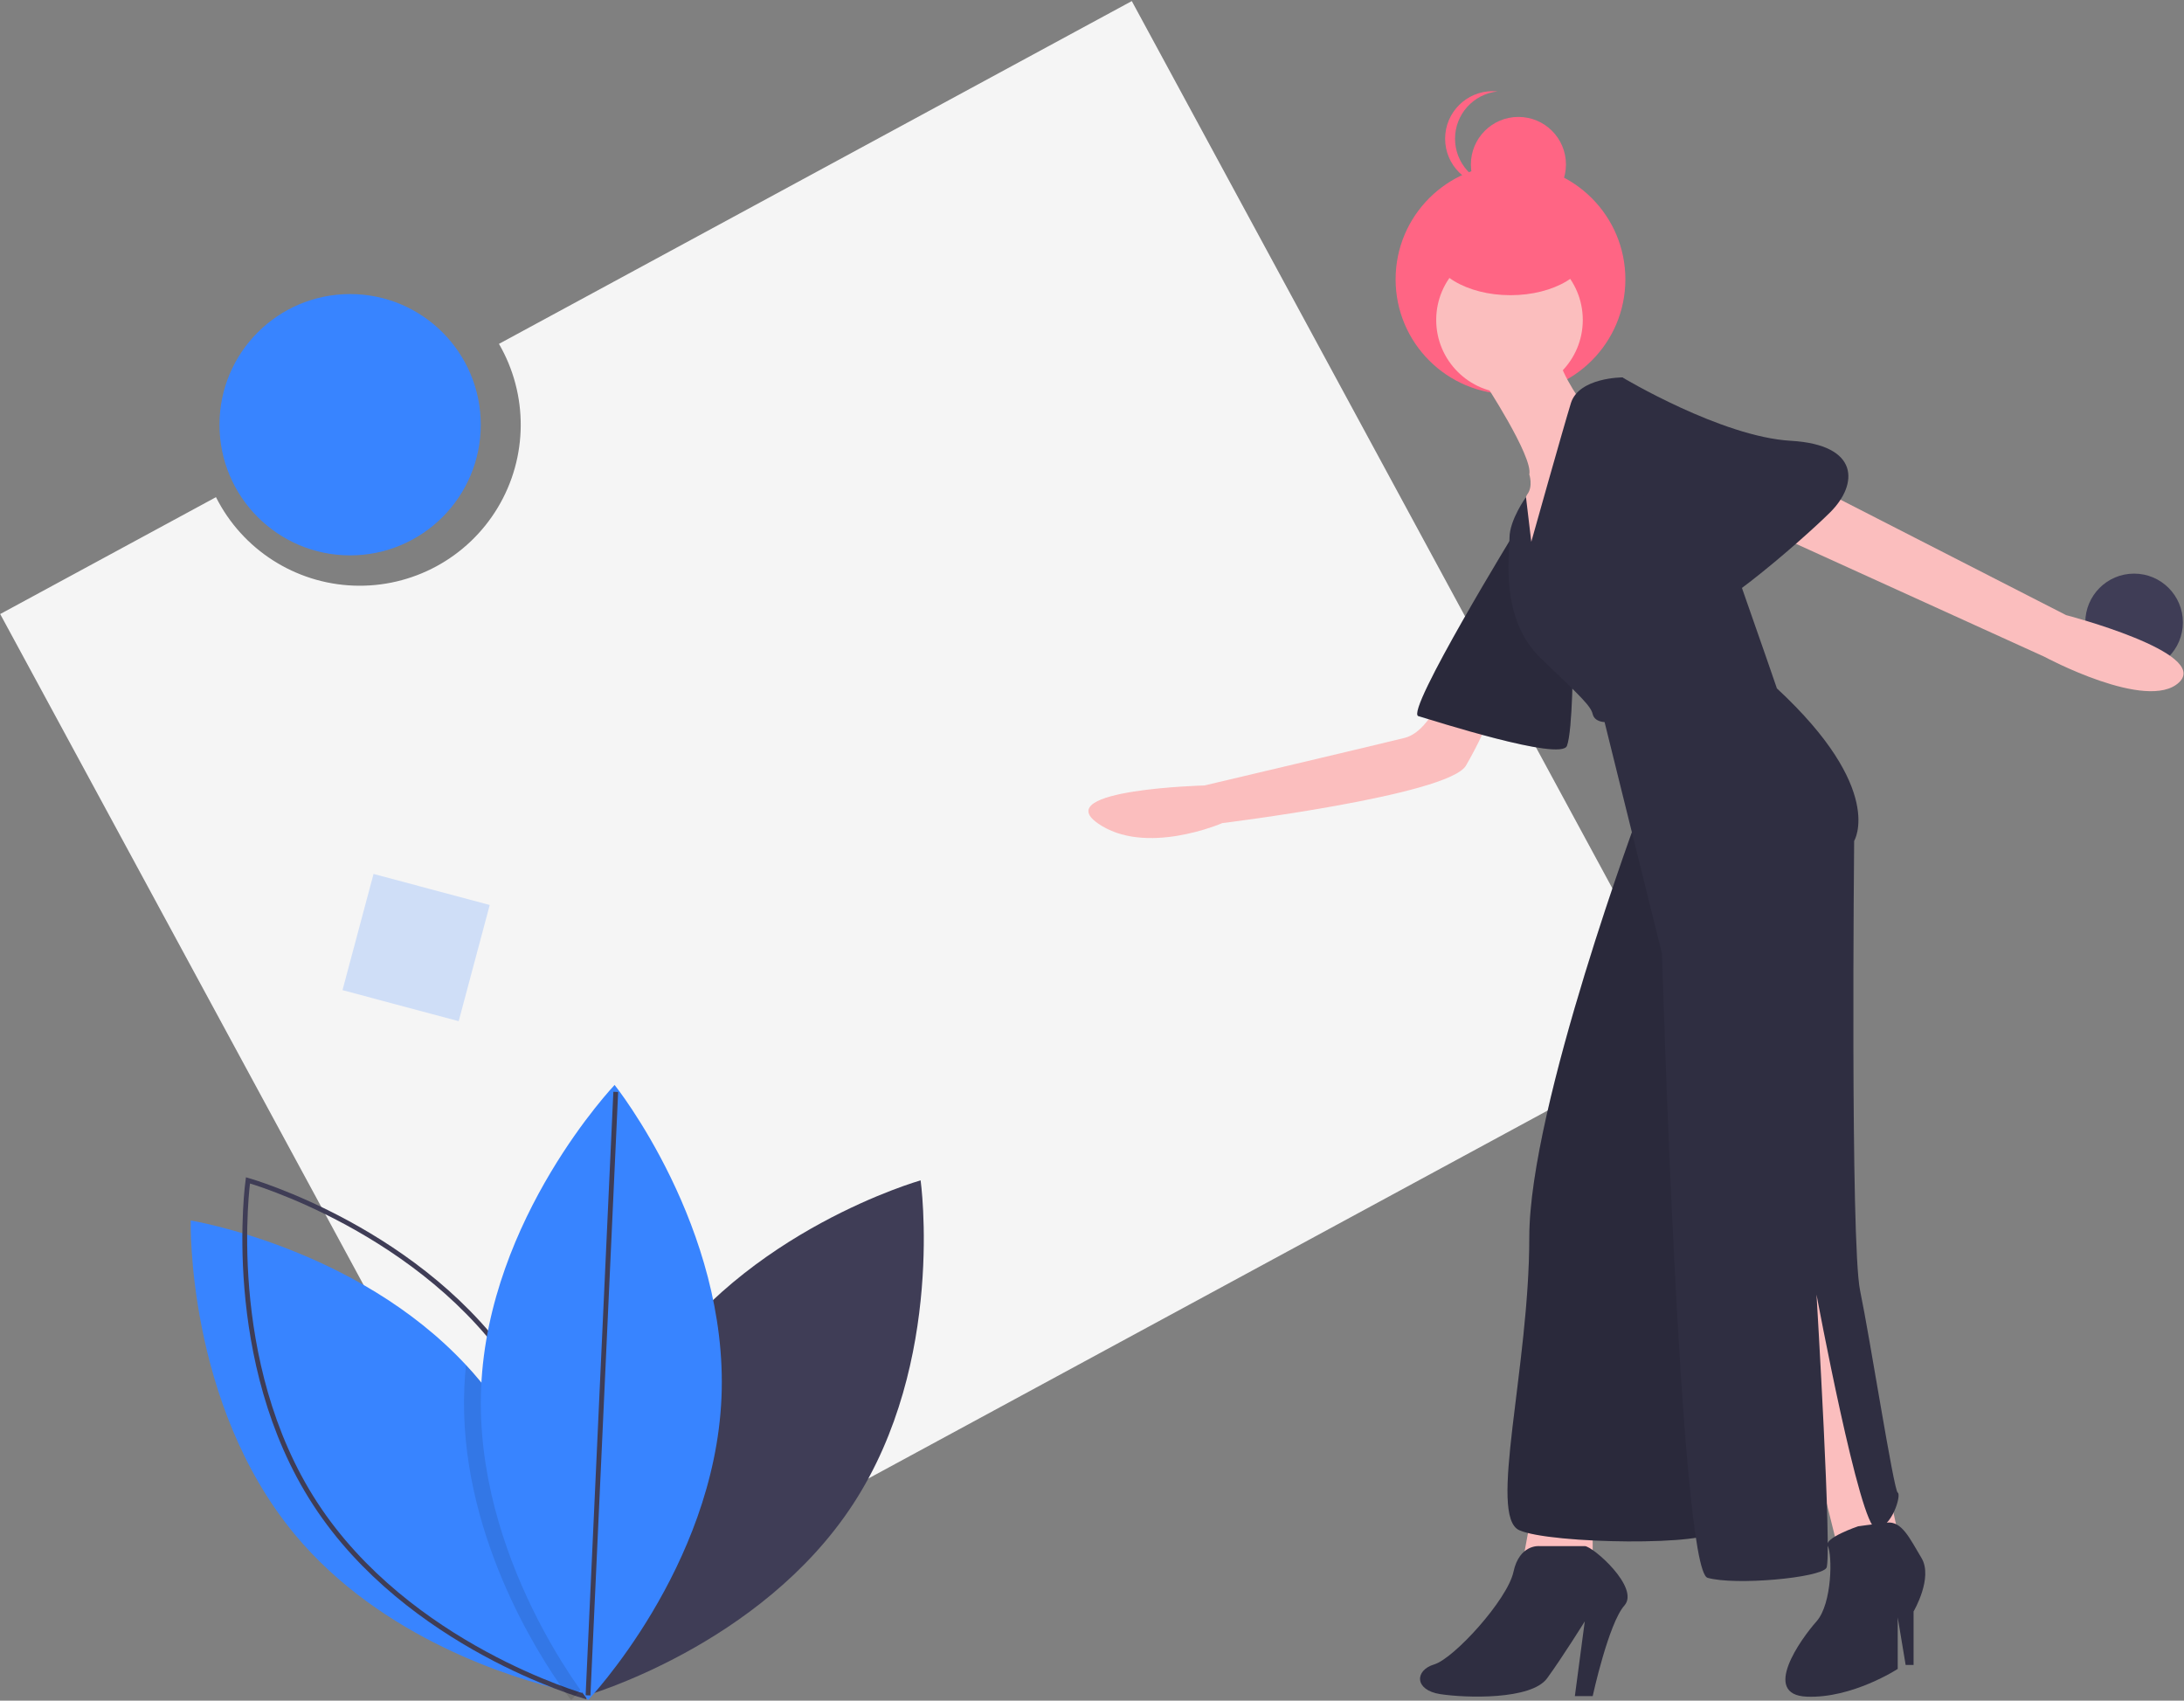 <?xml version="1.0" encoding="UTF-8"?>
<svg width="908px" height="707px" viewBox="0 0 908 707" version="1.1" xmlns="http://www.w3.org/2000/svg" xmlns:xlink="http://www.w3.org/1999/xlink">
    <rect x="0" y="0" width="908" height="707" fill="#808080" stroke="none"/>
    <!-- Generator: Sketch 52.6 (67491) - http://www.bohemiancoding.com/sketch -->
    <title>decay</title>
    <desc>Created with Sketch.</desc>
    <g id="Page-1" stroke="none" stroke-width="1" fill="none" fill-rule="evenodd">
        <g id="decay">
            <path d="M470.543,0.447 L207.44,142.958 C219.69,164.046 219.499,190.128 206.943,211.035 C194.386,231.941 171.452,244.364 147.081,243.459 C122.711,242.554 100.761,228.465 89.79,206.684 L0.08,255.276 L232.457,684.289 L702.92,429.459 L470.543,0.447 Z" id="Path" fill="#F5F5F5"></path>
            <rect id="Rectangle" fill="#3884FF" opacity="0.2" transform="translate(173, 393.926) rotate(14.957) translate(-173, -393.926) " x="148" y="368.926" width="50" height="50"></rect>
            <path d="M270.949,570.616 C232.335,629.831 242.915,705.145 242.915,705.145 C242.915,705.145 316.1,684.452 354.713,625.237 C393.326,566.022 382.746,490.708 382.746,490.708 C382.746,490.708 309.562,511.401 270.949,570.616 Z" id="Path" fill="#3F3D56"></path>
            <path d="M242.71,704.456 C242.71,704.456 241.77,704.306 240.04,703.956 C238.66,703.676 236.76,703.276 234.44,702.726 C213.7,697.836 158.56,681.306 122.51,637.846 C77.39,583.426 79.29,507.396 79.29,507.396 C79.29,507.396 148.28,518.606 193.74,567.476 C195.71,569.576 197.627,571.753 199.49,574.006 C238.75,621.356 242.41,685.066 242.7,700.816 C242.74,703.176 242.71,704.456 242.71,704.456 Z" id="Path" fill="#3884FF"></path>
            <path d="M214.882,570.616 C253.496,629.831 242.915,705.145 242.915,705.145 C242.915,705.145 169.731,684.452 131.118,625.237 C92.504,566.022 103.085,490.708 103.085,490.708 C103.085,490.708 176.269,511.401 214.882,570.616 Z" id="Path" stroke="#3F3D56" stroke-width="2"></path>
            <path d="M242.7,700.816 C241.68,702.046 240.78,703.096 240.04,703.956 C238.4,705.826 237.47,706.806 237.47,706.806 C237.47,706.806 236.34,705.386 234.44,702.726 C224.01,688.186 190.46,636.486 193.05,576.766 C193.19,573.636 193.42,570.54 193.74,567.476 C195.71,569.576 197.627,571.753 199.49,574.006 C238.75,621.356 242.41,685.066 242.7,700.816 Z" id="Path" fill="#000000" opacity="0.1"></path>
            <path d="M299.953,581.085 C296.901,651.712 244.474,706.807 244.474,706.807 C244.474,706.807 196.995,647.394 200.047,576.768 C203.099,506.141 255.526,451.046 255.526,451.046 C255.526,451.046 303.005,510.459 299.953,581.085 Z" id="Path" fill="#3884FF"></path>
            <path d="M244.474,704.807 L256,453.926" id="Path" stroke="#3F3D56" stroke-width="2"></path>
            <circle id="Oval" fill="#3F3D56" cx="887.25" cy="258.756" r="20.289"></circle>
            <circle id="Oval" fill="#FF6584" cx="627.988" cy="116.132" r="47.763"></circle>
            <polygon id="Path" fill="#FBBEBE" points="737.924 538.174 763.453 641.112 788.981 636.994 763.453 519.234"></polygon>
            <path d="M772.511,634.524 C772.511,634.524 757.973,639.439 759.889,642.746 C761.806,646.053 761.806,666.64 755.218,674.051 C748.63,681.463 732.16,704.521 751.1,705.344 C770.041,706.168 788.981,693.815 788.981,693.815 L788.981,672.404 L792.275,692.168 L795.569,692.168 L795.569,669.934 C795.569,669.934 803.804,655.934 798.863,647.699 C793.922,639.465 790.702,632.288 784.489,632.994 C778.276,633.7 772.511,634.524 772.511,634.524 Z" id="Path" fill="#2F2E41"></path>
            <polygon id="Path" fill="#FBBEBE" points="637.458 625.465 633.34 647.7 662.163 647.7 662.163 625.465"></polygon>
            <path d="M639.928,642.759 C639.928,642.759 631.693,641.935 629.223,653.464 C626.752,664.993 604.518,689.463 596.283,691.933 C588.048,694.404 588.048,702.639 598.753,704.286 C609.459,705.933 636.634,706.756 643.222,697.698 C649.81,688.639 658.869,674.051 658.869,674.051 L654.751,705.109 L662.163,705.109 C662.163,705.109 668.751,674.875 675.339,667.463 C681.927,660.052 662.163,642.759 658.869,642.759 L639.928,642.759 Z" id="Path" fill="#2F2E41"></path>
            <path d="M599.577,288.655 C599.577,288.655 593.812,304.301 583.93,306.772 C574.049,309.242 500.757,326.536 500.757,326.536 C500.757,326.536 436.524,328.183 456.288,342.182 C476.052,356.181 508.169,342.182 508.169,342.182 C508.169,342.182 602.047,330.653 609.459,318.301 C614.338,309.894 618.471,301.076 621.811,291.949 L599.577,288.655 Z" id="Path" fill="#FBBEBE"></path>
            <path d="M630.87,219.481 C630.87,219.481 583.93,296.066 589.695,297.713 C595.459,299.36 648.987,316.654 651.457,310.066 C653.928,303.478 653.928,273.008 653.928,273.008 L630.87,219.481 Z" id="Path" fill="#2F2E41"></path>
            <path d="M630.87,219.481 C630.87,219.481 583.93,296.066 589.695,297.713 C595.459,299.36 648.987,316.654 651.457,310.066 C653.928,303.478 653.928,273.008 653.928,273.008 L630.87,219.481 Z" id="Path" fill="#000000" opacity="0.1"></path>
            <path d="M752.747,201.364 L858.979,255.715 C858.979,255.715 919.094,271.361 905.918,283.714 C892.742,296.066 849.92,273.008 849.92,273.008 L732.16,219.481 L752.747,201.364 Z" id="Path" fill="#FBBEBE"></path>
            <path d="M616.87,158.542 C616.87,158.542 637.458,189.835 635.811,197.247 C635.811,197.247 637.458,202.188 634.987,205.482 C632.517,208.776 633.34,228.539 633.34,228.539 L641.575,240.068 L652.281,204.658 L657.222,166.777 C657.222,166.777 646.105,151.542 647.752,144.131 C649.399,136.72 616.87,158.542 616.87,158.542 Z" id="Path" fill="#FBBEBE"></path>
            <path d="M681.927,336.418 C681.927,336.418 635.811,459.942 635.811,514.293 C635.811,568.644 618.517,630.406 631.693,636.171 C644.869,641.935 711.573,642.759 713.22,636.171 C714.867,629.583 704.985,361.946 700.044,351.241 C695.103,340.535 681.927,336.418 681.927,336.418 Z" id="Path" fill="#2F2E41"></path>
            <path d="M681.927,336.418 C681.927,336.418 635.811,459.942 635.811,514.293 C635.811,568.644 618.517,630.406 631.693,636.171 C644.869,641.935 711.573,642.759 713.22,636.171 C714.867,629.583 704.985,361.946 700.044,351.241 C695.103,340.535 681.927,336.418 681.927,336.418 Z" id="Path" fill="#000000" opacity="0.1"></path>
            <circle id="Oval" fill="#FBBEBE" cx="627.576" cy="133.014" r="30.469"></circle>
            <path d="M636.634,225.245 L634.429,206.661 C634.429,206.661 627.576,216.187 627.576,223.598 C627.576,231.01 623.458,257.362 640.752,273.832 C658.045,290.302 661.339,293.596 662.163,296.89 C662.986,300.184 667.104,300.184 667.104,300.184 L690.985,396.533 C690.985,396.533 698.397,652.64 709.926,655.934 C721.455,659.228 756.865,655.934 759.335,651.817 C761.806,647.7 755.218,538.174 755.218,538.174 C755.218,538.174 773.335,635.347 779.923,635.347 C786.511,635.347 790.628,621.348 788.981,620.524 C787.334,619.701 777.452,556.291 773.335,536.527 C769.217,516.763 770.864,349.594 770.864,349.594 C770.864,349.594 784.04,328.183 738.748,286.184 C738.748,286.184 709.926,202.188 708.279,202.188 C706.632,202.188 674.515,156.895 674.515,156.895 C674.515,156.895 656.398,156.895 653.104,167.601 C649.81,178.306 636.634,225.245 636.634,225.245 Z" id="Path" fill="#2F2E41"></path>
            <path d="M664.633,163.483 L674.515,156.895 C674.515,156.895 715.69,181.6 744.513,183.247 C773.335,184.894 772.511,201.364 760.982,212.893 C749.454,224.422 704.161,263.95 702.514,254.068 C700.867,244.186 664.633,163.483 664.633,163.483 Z" id="Path" fill="#2F2E41"></path>
            <ellipse id="Oval" fill="#FF6584" cx="627.988" cy="102.956" rx="32.94" ry="19.764"></ellipse>
            <circle id="Oval" fill="#FF6584" cx="631.282" cy="68.369" r="19.764"></circle>
            <path d="M604.93,57.664 C604.93,47.546 612.572,39.062 622.635,38.007 C621.951,37.936 621.264,37.9 620.576,37.9 C609.661,37.9 600.812,46.748 600.812,57.664 C600.812,68.579 609.661,77.428 620.576,77.428 C621.264,77.427 621.951,77.392 622.635,77.321 C612.572,76.266 604.93,67.782 604.93,57.664 Z" id="Path" fill="#FF6584"></path>
            <circle id="Oval" fill="#3884FF" cx="145.564" cy="176.569" r="54.315"></circle>
        </g>
    </g>
</svg>